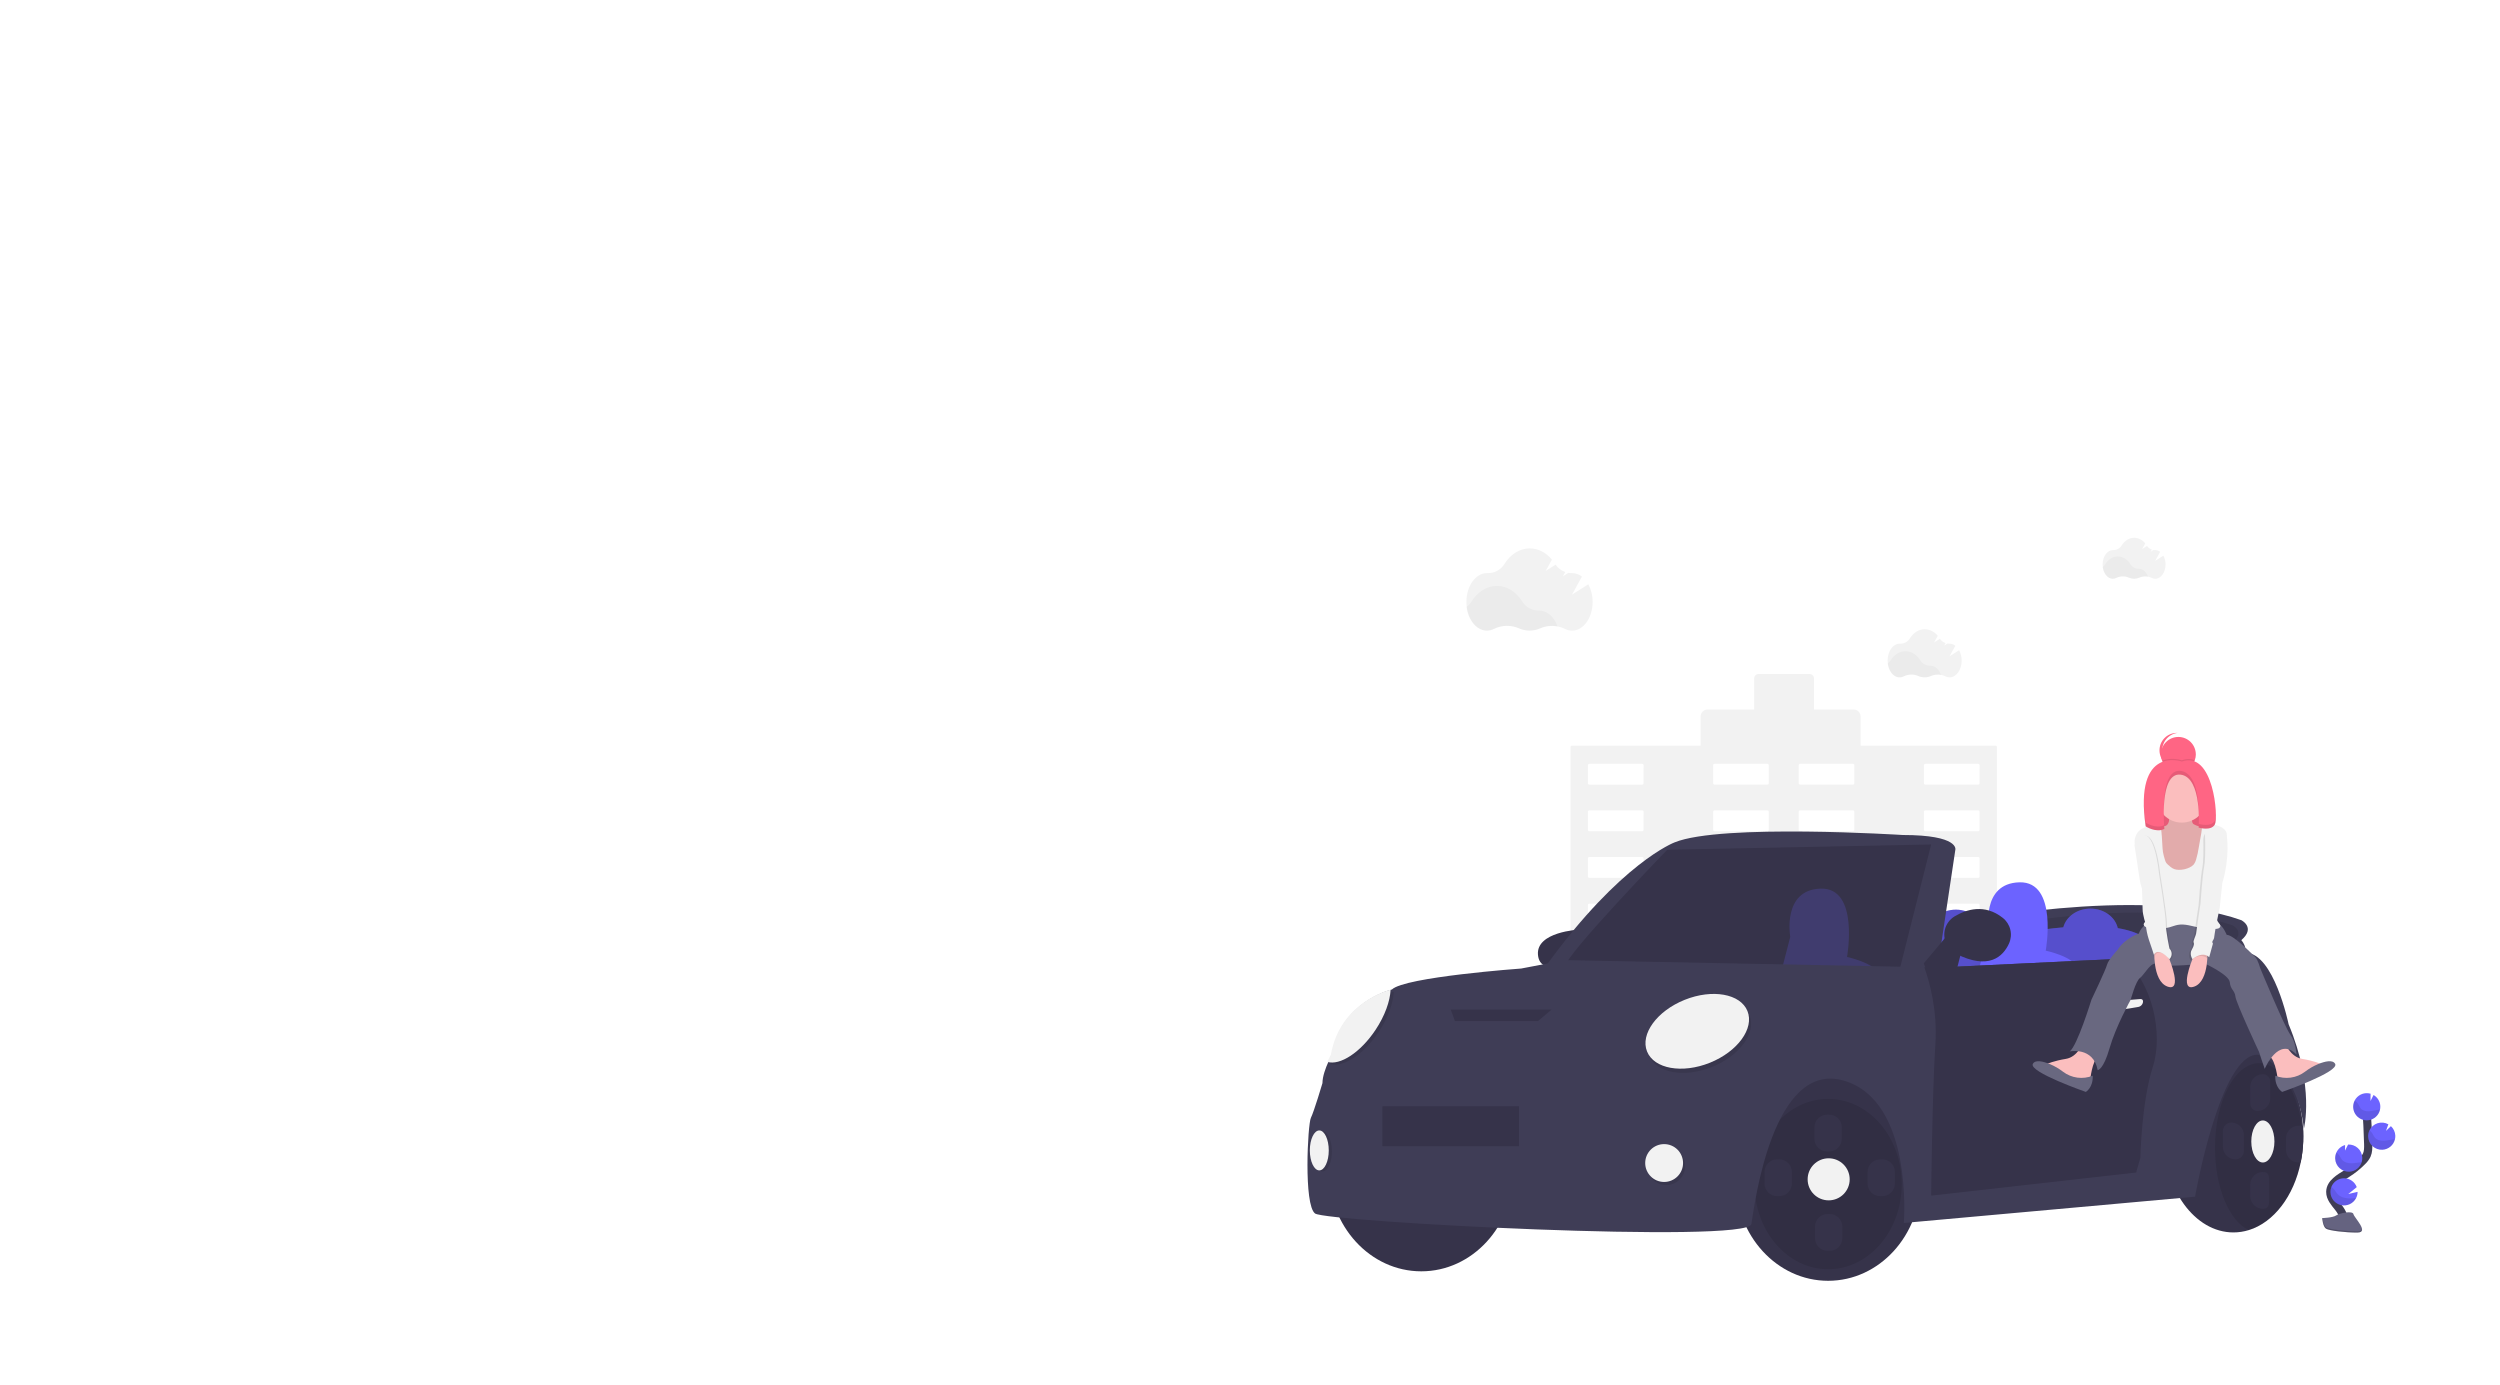 <svg width="1218" height="675" viewBox="0 0 1218 675" fill="none" xmlns="http://www.w3.org/2000/svg">
<rect width="1218" height="675" fill="white"/>
<g clip-path="url(#clip0)">
<path d="M972.225 363.292H906.484V349.072C906.484 348.17 906.126 347.305 905.488 346.667C904.85 346.029 903.985 345.67 903.083 345.67H883.778V330.523C883.778 329.955 883.553 329.411 883.151 329.009C882.75 328.608 882.205 328.382 881.637 328.382H856.77C856.202 328.382 855.658 328.608 855.256 329.009C854.855 329.411 854.629 329.955 854.629 330.523V345.676H831.933C831.031 345.676 830.166 346.034 829.528 346.672C828.891 347.31 828.532 348.175 828.532 349.077V363.297H765.844C765.662 363.298 765.487 363.372 765.358 363.501C765.23 363.631 765.158 363.806 765.158 363.988V552.757C765.158 552.939 765.23 553.114 765.358 553.244C765.487 553.373 765.662 553.447 765.844 553.448H807.506C807.69 553.448 807.866 553.375 807.995 553.246C808.125 553.116 808.198 552.94 808.198 552.757V527.359C808.199 527.176 808.273 527.001 808.402 526.872C808.531 526.742 808.706 526.669 808.889 526.668H826.489C826.672 526.669 826.847 526.742 826.976 526.872C827.106 527.001 827.179 527.176 827.18 527.359V552.757C827.18 552.939 827.252 553.114 827.381 553.244C827.509 553.373 827.684 553.447 827.866 553.448H910.193C910.376 553.447 910.551 553.374 910.68 553.244C910.809 553.115 910.883 552.94 910.884 552.757V527.359C910.884 527.177 910.956 527.002 911.085 526.872C911.213 526.743 911.388 526.669 911.57 526.668H929.17C929.353 526.668 929.529 526.741 929.659 526.87C929.788 527 929.861 527.176 929.861 527.359V552.757C929.862 552.94 929.936 553.115 930.065 553.244C930.194 553.374 930.37 553.447 930.553 553.448H972.215C972.398 553.447 972.573 553.374 972.702 553.244C972.832 553.115 972.905 552.94 972.906 552.757V363.983C972.905 363.802 972.833 363.628 972.706 363.499C972.579 363.37 972.406 363.296 972.225 363.292ZM800.74 517.847C800.74 518.029 800.668 518.204 800.539 518.332C800.411 518.461 800.236 518.533 800.054 518.533H774.321C774.23 518.534 774.141 518.517 774.057 518.483C773.973 518.448 773.897 518.398 773.832 518.334C773.768 518.27 773.717 518.194 773.682 518.111C773.647 518.027 773.63 517.938 773.63 517.847V509.082C773.63 508.992 773.647 508.902 773.682 508.818C773.717 508.734 773.768 508.658 773.832 508.593C773.896 508.529 773.972 508.478 774.056 508.444C774.14 508.409 774.23 508.391 774.321 508.391H800.069C800.252 508.392 800.426 508.466 800.555 508.595C800.684 508.725 800.756 508.9 800.756 509.082L800.74 517.847ZM800.74 495.134C800.741 495.225 800.724 495.314 800.69 495.398C800.655 495.482 800.605 495.558 800.541 495.623C800.477 495.687 800.401 495.738 800.318 495.773C800.234 495.808 800.145 495.825 800.054 495.825H774.321C774.23 495.826 774.14 495.809 774.056 495.774C773.971 495.74 773.895 495.689 773.831 495.624C773.766 495.56 773.715 495.484 773.681 495.399C773.646 495.315 773.629 495.225 773.63 495.134V486.349C773.629 486.258 773.646 486.168 773.681 486.083C773.715 485.999 773.766 485.923 773.831 485.858C773.895 485.794 773.971 485.743 774.056 485.709C774.14 485.674 774.23 485.657 774.321 485.657H800.069C800.16 485.657 800.25 485.675 800.333 485.71C800.417 485.745 800.493 485.796 800.556 485.86C800.62 485.925 800.671 486.001 800.705 486.085C800.739 486.169 800.756 486.258 800.756 486.349L800.74 495.134ZM800.74 472.426C800.74 472.609 800.668 472.784 800.54 472.913C800.411 473.043 800.236 473.116 800.054 473.118H774.321C774.23 473.118 774.14 473.1 774.056 473.065C773.972 473.03 773.896 472.979 773.832 472.915C773.768 472.851 773.717 472.775 773.682 472.691C773.647 472.607 773.63 472.517 773.63 472.426V463.636C773.63 463.545 773.647 463.455 773.682 463.371C773.717 463.287 773.768 463.211 773.832 463.147C773.896 463.083 773.972 463.032 774.056 462.997C774.14 462.962 774.23 462.944 774.321 462.944H800.069C800.252 462.946 800.426 463.019 800.555 463.149C800.684 463.278 800.756 463.453 800.756 463.636L800.74 472.426ZM800.74 449.713C800.741 449.804 800.724 449.893 800.69 449.977C800.655 450.061 800.605 450.137 800.541 450.202C800.477 450.266 800.401 450.317 800.318 450.352C800.234 450.387 800.145 450.405 800.054 450.405H774.321C774.23 450.405 774.14 450.388 774.056 450.353C773.971 450.319 773.895 450.268 773.831 450.203C773.766 450.139 773.715 450.063 773.681 449.978C773.646 449.894 773.629 449.804 773.63 449.713V440.954C773.629 440.863 773.646 440.772 773.681 440.688C773.715 440.604 773.766 440.527 773.831 440.463C773.895 440.399 773.971 440.348 774.056 440.313C774.14 440.279 774.23 440.261 774.321 440.262H800.069C800.16 440.262 800.25 440.28 800.333 440.315C800.417 440.35 800.493 440.401 800.556 440.465C800.62 440.529 800.671 440.605 800.705 440.689C800.739 440.773 800.756 440.863 800.756 440.954L800.74 449.713ZM800.74 427.005C800.74 427.188 800.668 427.363 800.54 427.492C800.411 427.622 800.236 427.695 800.054 427.697H774.321C774.23 427.697 774.14 427.679 774.056 427.644C773.972 427.609 773.896 427.558 773.832 427.494C773.768 427.43 773.717 427.354 773.682 427.27C773.647 427.186 773.63 427.096 773.63 427.005V418.215C773.63 418.124 773.647 418.035 773.682 417.951C773.717 417.867 773.768 417.792 773.832 417.728C773.897 417.664 773.973 417.613 774.057 417.579C774.141 417.545 774.23 417.528 774.321 417.528H800.069C800.251 417.528 800.426 417.601 800.555 417.73C800.683 417.858 800.756 418.033 800.756 418.215L800.74 427.005ZM800.74 404.297C800.74 404.479 800.668 404.654 800.539 404.782C800.411 404.911 800.236 404.984 800.054 404.984H774.321C774.23 404.984 774.141 404.967 774.057 404.933C773.973 404.899 773.897 404.848 773.832 404.784C773.768 404.721 773.717 404.645 773.682 404.561C773.647 404.477 773.63 404.388 773.63 404.297V395.507C773.63 395.416 773.647 395.326 773.682 395.242C773.717 395.158 773.768 395.082 773.832 395.018C773.896 394.954 773.972 394.903 774.056 394.868C774.14 394.833 774.23 394.815 774.321 394.815H800.069C800.252 394.817 800.426 394.89 800.555 395.02C800.684 395.149 800.756 395.324 800.756 395.507L800.74 404.297ZM800.74 381.584C800.741 381.675 800.724 381.764 800.69 381.848C800.655 381.932 800.605 382.008 800.541 382.073C800.477 382.137 800.401 382.188 800.318 382.223C800.234 382.258 800.145 382.276 800.054 382.276H774.321C774.23 382.276 774.14 382.259 774.056 382.224C773.971 382.19 773.895 382.139 773.831 382.075C773.766 382.01 773.715 381.934 773.681 381.85C773.646 381.765 773.629 381.675 773.63 381.584V372.825C773.629 372.734 773.646 372.643 773.681 372.559C773.715 372.475 773.766 372.398 773.831 372.334C773.895 372.27 773.971 372.219 774.056 372.184C774.14 372.15 774.23 372.132 774.321 372.133H800.069C800.16 372.133 800.25 372.151 800.333 372.186C800.417 372.221 800.493 372.272 800.556 372.336C800.62 372.4 800.671 372.477 800.705 372.56C800.739 372.644 800.756 372.734 800.756 372.825L800.74 381.584ZM861.749 517.842C861.749 517.932 861.731 518.022 861.696 518.106C861.661 518.189 861.61 518.265 861.546 518.329C861.481 518.393 861.405 518.443 861.321 518.477C861.237 518.512 861.148 518.529 861.057 518.528H835.324C835.142 518.528 834.967 518.456 834.837 518.328C834.707 518.199 834.634 518.024 834.633 517.842V509.082C834.634 508.899 834.707 508.724 834.837 508.595C834.966 508.466 835.141 508.392 835.324 508.391H861.057C861.148 508.391 861.238 508.409 861.322 508.444C861.406 508.478 861.482 508.529 861.546 508.593C861.61 508.658 861.661 508.734 861.696 508.818C861.731 508.902 861.749 508.992 861.749 509.082V517.842ZM861.749 495.129C861.749 495.22 861.732 495.31 861.697 495.394C861.663 495.478 861.612 495.555 861.548 495.619C861.483 495.684 861.407 495.735 861.323 495.769C861.238 495.804 861.148 495.821 861.057 495.82H835.324C835.141 495.82 834.965 495.747 834.835 495.618C834.706 495.488 834.633 495.312 834.633 495.129V486.349C834.633 486.165 834.706 485.99 834.835 485.86C834.965 485.73 835.141 485.657 835.324 485.657H861.057C861.148 485.657 861.238 485.674 861.323 485.709C861.407 485.743 861.483 485.794 861.548 485.858C861.612 485.923 861.663 485.999 861.697 486.083C861.732 486.168 861.749 486.258 861.749 486.349V495.129ZM861.749 472.421C861.749 472.512 861.731 472.602 861.696 472.686C861.661 472.769 861.61 472.846 861.546 472.91C861.482 472.974 861.406 473.025 861.322 473.06C861.238 473.095 861.148 473.112 861.057 473.112H835.324C835.141 473.111 834.966 473.038 834.837 472.908C834.707 472.779 834.634 472.604 834.633 472.421V463.636C834.634 463.453 834.707 463.278 834.837 463.148C834.966 463.019 835.141 462.946 835.324 462.944H861.057C861.148 462.944 861.238 462.962 861.322 462.997C861.406 463.032 861.482 463.083 861.546 463.147C861.61 463.211 861.661 463.287 861.696 463.371C861.731 463.455 861.749 463.545 861.749 463.636V472.421ZM861.749 449.708C861.749 449.799 861.732 449.889 861.697 449.973C861.663 450.057 861.612 450.134 861.548 450.198C861.483 450.263 861.407 450.314 861.323 450.348C861.238 450.383 861.148 450.4 861.057 450.399H835.324C835.141 450.399 834.965 450.327 834.835 450.197C834.706 450.067 834.633 449.891 834.633 449.708V440.954C834.633 440.77 834.706 440.594 834.835 440.465C834.965 440.335 835.141 440.262 835.324 440.262H861.057C861.148 440.261 861.238 440.279 861.323 440.313C861.407 440.348 861.483 440.399 861.548 440.463C861.612 440.527 861.663 440.604 861.697 440.688C861.732 440.772 861.749 440.863 861.749 440.954V449.708ZM861.749 427C861.749 427.091 861.731 427.181 861.696 427.265C861.661 427.348 861.61 427.425 861.546 427.489C861.482 427.553 861.406 427.604 861.322 427.639C861.238 427.674 861.148 427.691 861.057 427.691H835.324C835.141 427.69 834.966 427.617 834.837 427.487C834.707 427.358 834.634 427.183 834.633 427V418.215C834.634 418.032 834.707 417.858 834.837 417.729C834.967 417.601 835.142 417.528 835.324 417.528H861.057C861.148 417.528 861.237 417.545 861.321 417.579C861.405 417.613 861.481 417.664 861.546 417.728C861.61 417.792 861.661 417.867 861.696 417.951C861.731 418.035 861.749 418.124 861.749 418.215V427ZM861.749 404.292C861.749 404.383 861.731 404.472 861.696 404.556C861.661 404.639 861.61 404.715 861.546 404.779C861.481 404.843 861.405 404.893 861.321 404.928C861.237 404.962 861.148 404.979 861.057 404.978H835.324C835.142 404.978 834.967 404.906 834.837 404.778C834.707 404.649 834.634 404.475 834.633 404.292V395.507C834.634 395.324 834.707 395.149 834.837 395.019C834.966 394.89 835.141 394.817 835.324 394.815H861.057C861.148 394.815 861.238 394.833 861.322 394.868C861.406 394.903 861.482 394.954 861.546 395.018C861.61 395.082 861.661 395.158 861.696 395.242C861.731 395.326 861.749 395.416 861.749 395.507V404.292ZM861.749 381.579C861.749 381.67 861.732 381.76 861.697 381.844C861.663 381.929 861.612 382.005 861.548 382.069C861.483 382.134 861.407 382.185 861.323 382.219C861.238 382.254 861.148 382.271 861.057 382.27H835.324C835.141 382.27 834.965 382.198 834.835 382.068C834.706 381.938 834.633 381.762 834.633 381.579V372.825C834.633 372.641 834.706 372.465 834.835 372.336C834.965 372.206 835.141 372.133 835.324 372.133H861.057C861.148 372.132 861.238 372.15 861.323 372.184C861.407 372.219 861.483 372.27 861.548 372.334C861.612 372.398 861.663 372.475 861.697 372.559C861.732 372.643 861.749 372.734 861.749 372.825V381.579ZM903.437 517.837C903.437 517.927 903.419 518.017 903.384 518.101C903.349 518.184 903.298 518.26 903.234 518.324C903.17 518.388 903.093 518.438 903.009 518.472C902.926 518.507 902.836 518.524 902.745 518.523H877.012C876.83 518.523 876.655 518.451 876.525 518.322C876.396 518.194 876.322 518.019 876.321 517.837V509.082C876.322 508.899 876.395 508.724 876.525 508.595C876.654 508.466 876.829 508.392 877.012 508.391H902.745C902.929 508.391 903.104 508.464 903.234 508.593C903.364 508.723 903.437 508.899 903.437 509.082V517.837ZM903.437 495.124C903.437 495.215 903.42 495.305 903.385 495.389C903.351 495.473 903.3 495.55 903.236 495.614C903.171 495.679 903.095 495.729 903.011 495.764C902.926 495.798 902.836 495.816 902.745 495.815H877.012C876.829 495.815 876.653 495.742 876.523 495.613C876.394 495.483 876.321 495.307 876.321 495.124V486.349C876.321 486.165 876.394 485.99 876.523 485.86C876.653 485.73 876.829 485.657 877.012 485.657H902.745C902.836 485.657 902.926 485.674 903.011 485.709C903.095 485.743 903.171 485.794 903.236 485.858C903.3 485.923 903.351 485.999 903.385 486.083C903.42 486.168 903.437 486.258 903.437 486.349V495.124ZM903.437 472.416C903.437 472.599 903.364 472.775 903.234 472.905C903.104 473.034 902.929 473.107 902.745 473.107H877.012C876.829 473.106 876.654 473.033 876.525 472.903C876.395 472.774 876.322 472.599 876.321 472.416V463.636C876.322 463.453 876.395 463.278 876.525 463.148C876.654 463.019 876.829 462.946 877.012 462.944H902.745C902.929 462.944 903.104 463.017 903.234 463.147C903.364 463.277 903.437 463.452 903.437 463.636V472.416ZM903.437 449.703C903.437 449.794 903.42 449.884 903.385 449.968C903.351 450.052 903.3 450.129 903.236 450.193C903.171 450.258 903.095 450.308 903.011 450.343C902.926 450.378 902.836 450.395 902.745 450.394H877.012C876.829 450.394 876.653 450.321 876.523 450.192C876.394 450.062 876.321 449.886 876.321 449.703V440.954C876.321 440.77 876.394 440.594 876.523 440.465C876.653 440.335 876.829 440.262 877.012 440.262H902.745C902.836 440.261 902.926 440.279 903.011 440.313C903.095 440.348 903.171 440.399 903.236 440.463C903.3 440.527 903.351 440.604 903.385 440.688C903.42 440.772 903.437 440.863 903.437 440.954V449.703ZM903.437 426.995C903.437 427.178 903.364 427.354 903.234 427.484C903.104 427.613 902.929 427.686 902.745 427.686H877.012C876.829 427.685 876.654 427.612 876.525 427.482C876.395 427.353 876.322 427.178 876.321 426.995V418.215C876.322 418.032 876.396 417.858 876.525 417.729C876.655 417.601 876.83 417.528 877.012 417.528H902.745C902.836 417.528 902.926 417.545 903.009 417.579C903.093 417.613 903.17 417.664 903.234 417.728C903.298 417.792 903.349 417.867 903.384 417.951C903.419 418.035 903.437 418.124 903.437 418.215V426.995ZM903.437 404.287C903.437 404.377 903.419 404.467 903.384 404.551C903.349 404.634 903.298 404.71 903.234 404.774C903.17 404.838 903.093 404.888 903.009 404.923C902.926 404.957 902.836 404.974 902.745 404.973H877.012C876.83 404.973 876.655 404.901 876.525 404.773C876.396 404.644 876.322 404.469 876.321 404.287V395.507C876.322 395.324 876.395 395.149 876.525 395.019C876.654 394.89 876.829 394.817 877.012 394.815H902.745C902.929 394.815 903.104 394.888 903.234 395.018C903.364 395.148 903.437 395.324 903.437 395.507V404.287ZM903.437 381.574C903.437 381.665 903.42 381.755 903.385 381.839C903.351 381.923 903.3 382 903.236 382.064C903.171 382.129 903.095 382.18 903.011 382.214C902.926 382.249 902.836 382.266 902.745 382.265H877.012C876.829 382.265 876.653 382.193 876.523 382.063C876.394 381.933 876.321 381.757 876.321 381.574V372.825C876.321 372.641 876.394 372.465 876.523 372.336C876.653 372.206 876.829 372.133 877.012 372.133H902.745C902.836 372.132 902.926 372.15 903.011 372.184C903.095 372.219 903.171 372.27 903.236 372.334C903.3 372.398 903.351 372.475 903.385 372.559C903.42 372.643 903.437 372.734 903.437 372.825V381.574ZM964.445 517.832C964.444 518.014 964.37 518.189 964.241 518.317C964.111 518.446 963.936 518.518 963.753 518.518H938.02C937.93 518.519 937.84 518.501 937.756 518.467C937.672 518.433 937.596 518.383 937.532 518.319C937.468 518.255 937.417 518.179 937.382 518.095C937.347 518.012 937.329 517.922 937.329 517.832V509.082C937.329 508.899 937.402 508.723 937.532 508.593C937.661 508.464 937.837 508.391 938.02 508.391H963.753C963.936 508.392 964.112 508.466 964.241 508.595C964.37 508.724 964.444 508.899 964.445 509.082V517.832ZM964.445 495.119C964.445 495.302 964.372 495.478 964.242 495.608C964.113 495.737 963.937 495.81 963.753 495.81H938.02C937.929 495.811 937.839 495.793 937.755 495.759C937.671 495.724 937.594 495.673 937.53 495.609C937.466 495.545 937.415 495.468 937.38 495.384C937.346 495.3 937.328 495.21 937.329 495.119V486.349C937.328 486.258 937.346 486.168 937.38 486.083C937.415 485.999 937.466 485.923 937.53 485.858C937.594 485.794 937.671 485.743 937.755 485.709C937.839 485.674 937.929 485.657 938.02 485.657H963.753C963.937 485.657 964.113 485.73 964.242 485.86C964.372 485.99 964.445 486.165 964.445 486.349V495.119ZM964.445 472.411C964.444 472.594 964.37 472.769 964.241 472.898C964.112 473.028 963.936 473.101 963.753 473.102H938.02C937.837 473.102 937.661 473.029 937.532 472.9C937.402 472.77 937.329 472.594 937.329 472.411V463.636C937.329 463.452 937.402 463.277 937.532 463.147C937.661 463.017 937.837 462.944 938.02 462.944H963.753C963.936 462.946 964.112 463.019 964.241 463.148C964.37 463.278 964.444 463.453 964.445 463.636V472.411ZM964.445 449.698C964.445 449.881 964.372 450.057 964.242 450.187C964.113 450.316 963.937 450.389 963.753 450.389H938.02C937.841 450.388 937.669 450.316 937.542 450.19C937.415 450.064 937.342 449.892 937.339 449.713V440.954C937.339 440.863 937.356 440.772 937.39 440.688C937.425 440.604 937.476 440.527 937.54 440.463C937.605 440.399 937.681 440.348 937.765 440.313C937.849 440.279 937.94 440.261 938.031 440.262H963.764C963.947 440.262 964.123 440.335 964.253 440.465C964.382 440.594 964.455 440.77 964.455 440.954L964.445 449.698ZM964.445 426.99C964.444 427.173 964.37 427.348 964.241 427.477C964.112 427.607 963.936 427.68 963.753 427.681H938.02C937.837 427.681 937.661 427.608 937.532 427.479C937.402 427.349 937.329 427.173 937.329 426.99V418.215C937.329 418.124 937.347 418.035 937.382 417.951C937.417 417.867 937.468 417.792 937.532 417.728C937.596 417.664 937.672 417.613 937.756 417.579C937.84 417.545 937.93 417.528 938.02 417.528H963.753C963.936 417.528 964.111 417.601 964.241 417.729C964.37 417.858 964.444 418.032 964.445 418.215V426.99ZM964.445 404.282C964.444 404.464 964.37 404.639 964.241 404.767C964.111 404.896 963.936 404.968 963.753 404.968H938.02C937.93 404.969 937.84 404.952 937.756 404.917C937.672 404.883 937.596 404.833 937.532 404.769C937.468 404.705 937.417 404.629 937.382 404.546C937.347 404.462 937.329 404.372 937.329 404.282V395.507C937.329 395.324 937.402 395.148 937.532 395.018C937.661 394.888 937.837 394.815 938.02 394.815H963.753C963.936 394.817 964.112 394.89 964.241 395.019C964.37 395.149 964.444 395.324 964.445 395.507V404.282ZM964.445 381.569C964.445 381.66 964.427 381.749 964.392 381.833C964.358 381.917 964.307 381.993 964.242 382.058C964.178 382.122 964.102 382.173 964.018 382.208C963.934 382.242 963.844 382.26 963.753 382.26H938.02C937.841 382.259 937.669 382.187 937.542 382.061C937.415 381.935 937.342 381.763 937.339 381.584V372.825C937.339 372.734 937.356 372.643 937.39 372.559C937.425 372.475 937.476 372.398 937.54 372.334C937.605 372.27 937.681 372.219 937.765 372.184C937.849 372.15 937.94 372.132 938.031 372.133H963.764C963.947 372.133 964.123 372.206 964.253 372.336C964.382 372.465 964.455 372.641 964.455 372.825L964.445 381.569Z" fill="#F2F2F2"/>
<path d="M773.835 284.662L765.885 289.702L770.71 280.922C769.344 279.832 767.653 279.228 765.906 279.206H765.778C765.225 279.215 764.673 279.174 764.128 279.083L761.434 280.789L762.587 278.689C760.676 278.023 759.026 276.767 757.874 275.103L753.055 278.177L756.097 272.639C753.28 269.253 749.479 267.179 745.295 267.179C740.28 267.179 735.814 270.16 732.93 274.806C732.077 276.201 730.869 277.344 729.429 278.119C727.989 278.893 726.369 279.27 724.735 279.212H724.469C718.932 279.212 714.445 285.492 714.445 293.232C714.445 300.972 718.952 307.257 724.489 307.257C725.705 307.251 726.902 306.95 727.977 306.381C729.862 305.464 731.923 304.968 734.018 304.927C736.114 304.887 738.193 305.302 740.111 306.145C741.734 306.871 743.491 307.247 745.269 307.247C747.047 307.247 748.804 306.871 750.427 306.145C752.33 305.32 754.389 304.914 756.463 304.954C758.538 304.995 760.579 305.482 762.448 306.381C763.514 306.945 764.7 307.246 765.906 307.257C771.443 307.257 775.929 300.977 775.929 293.232C775.962 290.244 775.242 287.297 773.835 284.662Z" fill="#F2F2F2"/>
<path opacity="0.03" d="M758.853 305.177C755.96 304.627 752.97 304.951 750.263 306.11C748.641 306.834 746.884 307.208 745.108 307.208C743.331 307.208 741.575 306.834 739.952 306.11C738.033 305.269 735.954 304.855 733.86 304.895C731.765 304.936 729.704 305.431 727.818 306.345C726.743 306.917 725.544 307.218 724.325 307.221C719.408 307.221 715.316 302.268 714.465 295.731C715.448 295.014 716.283 294.113 716.924 293.078C719.808 288.432 724.274 285.451 729.288 285.451C734.303 285.451 738.713 288.396 741.581 292.996C742.44 294.385 743.644 295.529 745.076 296.315C746.507 297.101 748.118 297.504 749.751 297.483H749.879C753.813 297.458 757.203 300.598 758.853 305.177Z" fill="black"/>
<path d="M1054 270.724L1050.02 273.239L1052.43 268.859C1051.75 268.316 1050.91 268.015 1050.03 268.004H1049.97C1049.7 268.009 1049.42 267.988 1049.15 267.942L1047.81 268.798L1048.38 267.773C1047.43 267.44 1046.61 266.816 1046.03 265.99L1043.63 267.527L1045.16 264.766C1044.53 263.933 1043.72 263.252 1042.78 262.773C1041.85 262.295 1040.83 262.03 1039.78 262C1037.28 262 1035.05 263.491 1033.63 265.806C1033.21 266.503 1032.6 267.073 1031.88 267.459C1031.16 267.845 1030.35 268.033 1029.54 268.004H1029.4C1026.64 268.004 1024.4 271.133 1024.4 274.996C1024.4 278.858 1026.64 281.988 1029.4 281.988C1030.01 281.986 1030.61 281.837 1031.14 281.552C1032.08 281.096 1033.11 280.849 1034.16 280.828C1035.2 280.808 1036.24 281.015 1037.19 281.435C1038 281.796 1038.88 281.983 1039.77 281.983C1040.65 281.983 1041.53 281.796 1042.34 281.435C1043.29 281.024 1044.32 280.821 1045.35 280.842C1046.39 280.862 1047.41 281.104 1048.34 281.552C1048.87 281.83 1049.46 281.976 1050.06 281.978C1052.82 281.978 1055.06 278.848 1055.06 274.985C1055.07 273.499 1054.7 272.033 1054 270.724V270.724Z" fill="#F2F2F2"/>
<path opacity="0.03" d="M1046.53 280.953C1045.08 280.682 1043.59 280.844 1042.24 281.419C1041.43 281.778 1040.56 281.963 1039.68 281.962C1038.79 281.958 1037.92 281.769 1037.12 281.409C1036.16 280.989 1035.12 280.782 1034.08 280.803C1033.03 280.823 1032 281.07 1031.06 281.527C1030.53 281.811 1029.93 281.961 1029.32 281.962C1026.87 281.962 1024.83 279.493 1024.4 276.23C1024.89 275.872 1025.31 275.424 1025.63 274.909C1027.07 272.593 1029.29 271.103 1031.78 271.103C1034.26 271.103 1036.48 272.573 1037.93 274.868C1038.36 275.564 1038.96 276.136 1039.68 276.529C1040.4 276.921 1041.2 277.12 1042.02 277.106H1042.09C1044.01 277.106 1045.7 278.674 1046.53 280.953Z" fill="black"/>
<path d="M954.472 316.79L949.811 319.746L952.639 314.623C951.84 313.977 950.849 313.617 949.822 313.599H949.745C949.421 313.603 949.097 313.579 948.777 313.527L947.199 314.551L947.875 313.317C946.756 312.927 945.788 312.194 945.109 311.222L942.282 313.015L944.07 309.767C943.318 308.796 942.359 308.004 941.263 307.449C940.167 306.895 938.962 306.591 937.734 306.56C934.794 306.56 932.171 308.312 930.481 311.037C929.979 311.85 929.271 312.514 928.429 312.964C927.587 313.414 926.641 313.633 925.687 313.599H925.528C922.281 313.599 919.653 317.282 919.653 321.795C919.653 326.308 922.281 330.016 925.528 330.016C926.242 330.015 926.946 329.839 927.577 329.504C928.682 328.967 929.89 328.677 931.119 328.653C932.347 328.629 933.566 328.872 934.691 329.366C935.643 329.79 936.674 330.009 937.716 330.009C938.758 330.009 939.788 329.79 940.74 329.366C941.857 328.882 943.065 328.644 944.282 328.668C945.499 328.692 946.696 328.977 947.793 329.504C948.425 329.837 949.128 330.013 949.842 330.016C953.09 330.016 955.722 326.338 955.722 321.795C955.73 320.048 955.301 318.328 954.472 316.79V316.79Z" fill="#F2F2F2"/>
<path opacity="0.03" d="M945.688 328.823C943.991 328.501 942.237 328.692 940.648 329.371C939.696 329.795 938.666 330.014 937.624 330.014C936.582 330.014 935.551 329.795 934.599 329.371C933.474 328.877 932.255 328.634 931.027 328.658C929.798 328.682 928.59 328.972 927.485 329.509C926.853 329.844 926.15 330.019 925.436 330.021C922.552 330.021 920.15 327.117 919.653 323.285C920.227 322.87 920.716 322.349 921.092 321.749C922.783 319.023 925.405 317.277 928.345 317.277C931.285 317.277 933.877 319.003 935.567 321.697C936.07 322.513 936.775 323.184 937.615 323.645C938.454 324.107 939.399 324.343 940.356 324.33H940.413C942.728 324.294 944.72 326.138 945.688 328.823Z" fill="black"/>
<path d="M1122.18 553.571C1122.18 554.452 1122.18 555.333 1122.13 556.204C1122 559.594 1121.59 562.967 1120.91 566.29C1117.54 582.739 1107.83 595.524 1095.62 599.299C1093.19 600.056 1090.66 600.441 1088.12 600.442C1069.31 600.442 1054.06 579.44 1054.06 553.571C1054.06 527.703 1069.31 506.701 1088.12 506.701C1105.77 506.701 1120.28 525.172 1122.01 548.833C1122.13 550.39 1122.18 551.973 1122.18 553.571Z" fill="#36334A"/>
<path opacity="0.1" d="M1122.13 556.209C1122 559.599 1121.59 562.972 1120.91 566.295C1117.54 582.744 1107.83 595.529 1095.62 599.305C1086.17 594.956 1079.16 578.656 1079.16 559.211C1079.16 536.436 1088.79 517.975 1100.67 517.975C1110.64 517.975 1119.03 530.996 1121.47 548.664C1121.8 551.087 1122.02 553.617 1122.13 556.209Z" fill="black"/>
<path d="M951.107 449.841C951.107 449.841 1043.3 430.888 1091.96 448.304C1091.96 448.304 1099.13 451.89 1091.96 458.037C1091.96 458.037 1098.74 465.208 1086.9 467.77L1039.86 470.664L951.107 461.623V449.841Z" fill="#3F3D56"/>
<path opacity="0.1" d="M967.242 452.223C967.242 452.223 1046.18 435.995 1087.84 450.907C1087.84 450.907 1093.99 453.98 1087.84 459.241C1087.84 459.241 1093.64 465.388 1083.51 467.575L1043.23 470.049L967.242 462.319V452.223Z" fill="black"/>
<path d="M1057.13 480.576L1050.99 468.282C1050.99 468.282 1053.68 455.845 1031.78 452.187C1030.56 446.762 1025.06 442.67 1018.46 442.67C1012.02 442.67 1006.63 446.563 1005.24 451.788C1002.09 452.059 998.742 452.428 995.156 452.914L990.147 479.777L989.522 478.527C989.522 478.527 992.703 463.836 964.035 461.689C965.598 459.795 966.459 457.419 966.473 454.963C966.473 448.453 960.393 443.182 952.9 443.182C945.406 443.182 939.327 448.453 939.327 454.963C939.346 457.638 940.362 460.209 942.174 462.176C939.494 462.432 936.666 462.76 933.692 463.159L928.058 493.382L954.18 496.968L995.669 490.821L991.996 483.47L1015.64 486.718L1057.13 480.576Z" fill="#6C63FF"/>
<path opacity="0.2" d="M1057.13 480.576L1050.99 468.282C1050.99 468.282 1053.68 455.845 1031.78 452.187C1030.56 446.762 1025.06 442.67 1018.46 442.67C1012.02 442.67 1006.63 446.563 1005.24 451.788C1002.09 452.059 998.742 452.428 995.156 452.914L990.147 479.777L989.522 478.527C989.522 478.527 992.703 463.836 964.035 461.689C965.598 459.795 966.459 457.419 966.473 454.963C966.473 448.453 960.393 443.182 952.9 443.182C945.406 443.182 939.327 448.453 939.327 454.963C939.346 457.638 940.362 460.209 942.174 462.176C939.494 462.432 936.666 462.76 933.692 463.159L928.058 493.382L954.18 496.968L995.669 490.821L991.996 483.47L1015.64 486.718L1057.13 480.576Z" fill="black"/>
<path d="M969.024 453.365C969.024 453.365 964.926 430.376 983.878 429.863C1002.83 429.351 996.683 463.16 996.683 463.16C996.683 463.16 1011.02 466.233 1012.05 471.868C1013.07 477.502 962.365 479.039 962.365 479.039L969.024 453.365Z" fill="#6C63FF"/>
<path d="M935.741 574.829C935.741 601.978 915.56 624.005 890.667 624.005C865.774 624.005 845.594 601.978 845.594 574.829C845.594 547.68 866.025 521.3 890.924 521.3C915.822 521.3 935.741 547.67 935.741 574.829Z" fill="#36334A"/>
<path opacity="0.1" d="M890.668 618.365C910.469 618.365 926.522 599.791 926.522 576.878C926.522 553.966 910.469 535.391 890.668 535.391C870.866 535.391 854.813 553.966 854.813 576.878C854.813 599.791 870.866 618.365 890.668 618.365Z" fill="black"/>
<path d="M692.446 619.39C717.339 619.39 737.519 597.373 737.519 570.214C737.519 543.055 717.339 521.038 692.446 521.038C667.552 521.038 647.372 543.055 647.372 570.214C647.372 597.373 667.552 619.39 692.446 619.39Z" fill="#36334A"/>
<path d="M769.276 452.915C769.276 452.915 748.276 453.939 749.3 465.208C750.324 476.478 767.227 468.282 767.227 468.282L769.276 452.915Z" fill="#36334A"/>
<path d="M943.998 471.688L952.644 413.984C952.644 413.984 954.693 406.812 927.034 406.812C927.034 406.812 838.423 401.178 815.886 410.398C815.886 410.398 789.764 420.131 753.398 470.331C753.398 470.331 940.413 474.762 943.998 471.688Z" fill="#3F3D56"/>
<path d="M940.863 411.422L924.985 474.429L915.028 474.188L867.905 473.041L762.807 470.479C762.515 465.5 812.285 413.984 812.285 413.984L940.863 411.422Z" fill="#36334A"/>
<path opacity="0.2" d="M867.921 473.041L872.213 456.444C872.213 456.444 868.115 433.449 887.067 432.937C906.018 432.425 899.872 466.233 899.872 466.233C899.872 466.233 912.933 469.035 915.012 474.188L867.921 473.041Z" fill="#6C63FF"/>
<path d="M1122.44 549.985C1119.37 520.275 1100.16 513.872 1100.16 513.872C1081.72 512.847 1069.43 583.025 1069.43 583.025L927.546 595.831C927.546 595.831 932.412 536.155 898.094 526.422C863.777 516.689 854.813 586.611 853.277 596.344C851.74 606.076 646.348 595.319 640.713 591.221C635.079 587.123 637.128 547.68 638.665 544.607C640.201 541.533 644.299 527.703 644.299 527.703C644.299 524.404 645.876 520.234 647.188 517.34C648.11 515.291 648.909 513.872 648.909 513.872C653.36 488.628 676.47 482.517 678.022 482.113H678.104C684.251 475.966 741.105 471.868 741.105 471.868L762.617 467.77L937.519 471.207L944.961 471.355L1033.88 467.078L1094.01 464.184C1107.84 464.184 1115.01 499.017 1115.01 499.017C1127.82 529.752 1122.44 549.985 1122.44 549.985Z" fill="#3F3D56"/>
<path opacity="0.1" d="M834.093 519.817C847.603 514.38 855.796 503.116 852.392 494.657C848.988 486.198 835.277 483.748 821.768 489.185C808.258 494.622 800.065 505.887 803.468 514.346C806.872 522.804 820.583 525.254 834.093 519.817Z" fill="black"/>
<path d="M833.069 517.766C846.579 512.329 854.772 501.065 851.368 492.606C847.965 484.147 834.254 481.697 820.744 487.134C807.234 492.571 799.041 503.836 802.445 512.294C805.848 520.753 819.559 523.203 833.069 517.766Z" fill="#F2F2F2"/>
<path opacity="0.1" d="M679.047 483.158C678.785 488.792 676.26 495.902 671.717 502.751C664.408 513.775 654.384 520.265 648.212 518.364C649.134 516.315 649.933 514.896 649.933 514.896C654.384 489.653 677.495 483.542 679.047 483.158Z" fill="black"/>
<path d="M677.51 482.133C677.249 487.768 674.724 494.878 670.18 501.727C662.871 512.75 652.848 519.24 646.676 517.34C647.597 515.291 648.397 513.872 648.397 513.872C652.848 488.628 675.958 482.517 677.51 482.133Z" fill="#F2F2F2"/>
<path d="M749.3 497.475H708.836L706.787 491.84H755.959L749.3 497.475Z" fill="#36334A"/>
<path d="M740.081 538.967H673.494V558.432H740.081V538.967Z" fill="#36334A"/>
<path opacity="0.1" d="M811.788 577.385C816.88 577.385 821.008 573.257 821.008 568.165C821.008 563.073 816.88 558.945 811.788 558.945C806.697 558.945 802.569 563.073 802.569 568.165C802.569 573.257 806.697 577.385 811.788 577.385Z" fill="black"/>
<path d="M810.764 575.849C815.856 575.849 819.984 571.721 819.984 566.628C819.984 561.536 815.856 557.408 810.764 557.408C805.672 557.408 801.545 561.536 801.545 566.628C801.545 571.721 805.672 575.849 810.764 575.849Z" fill="#F2F2F2"/>
<path opacity="0.1" d="M644.299 570.726C646.845 570.726 648.909 566.369 648.909 560.994C648.909 555.618 646.845 551.261 644.299 551.261C641.753 551.261 639.689 555.618 639.689 560.994C639.689 566.369 641.753 570.726 644.299 570.726Z" fill="black"/>
<path d="M642.762 570.214C645.308 570.214 647.372 565.857 647.372 560.481C647.372 555.106 645.308 550.749 642.762 550.749C640.216 550.749 638.152 555.106 638.152 560.481C638.152 565.857 640.216 570.214 642.762 570.214Z" fill="#F2F2F2"/>
<path d="M1048.94 519.507C1043.3 536.923 1042.79 564.072 1042.79 564.072L1040.74 571.244L940.863 582.513C940.863 582.513 941.375 532.313 942.912 508.749C943.993 492.127 939.982 478.056 937.519 471.207L944.961 471.355L1033.88 467.078C1048.73 477.492 1053.99 503.868 1048.94 519.507Z" fill="#36334A"/>
<path d="M1026.17 488.106C1025.82 488.129 1025.47 488.225 1025.16 488.388C1024.85 488.551 1024.58 488.777 1024.36 489.051C1024.14 489.326 1023.99 489.643 1023.9 489.982C1023.81 490.321 1023.79 490.675 1023.85 491.021C1023.9 491.31 1024.02 491.583 1024.2 491.817C1024.37 492.05 1024.61 492.235 1024.87 492.358C1026.53 493.182 1037.54 491.333 1041.72 490.595C1042.33 490.495 1042.9 490.193 1043.33 489.736C1043.76 489.279 1044.02 488.693 1044.08 488.07C1044.13 487.343 1043.87 486.723 1042.8 486.723L1026.17 488.106Z" fill="#F2F2F2"/>
<path d="M937.278 469.306C937.278 469.306 939.839 480.576 952.132 476.99L956.229 461.11L948.034 456.5L937.278 469.306Z" fill="#36334A"/>
<path d="M952.331 446.424C957.966 443.085 966.903 440.165 975.744 447.177C977.584 448.63 978.882 450.66 979.429 452.94C979.977 455.22 979.741 457.618 978.761 459.748C975.867 466.013 968.998 472.81 952.961 464.671C951.387 463.872 950.044 462.683 949.058 461.218L948.976 461.095C948.201 459.922 947.671 458.603 947.419 457.218C947.168 455.834 947.2 454.413 947.514 453.042C947.827 451.67 948.416 450.376 949.244 449.239C950.072 448.102 951.123 447.144 952.331 446.424V446.424Z" fill="#36334A"/>
<path d="M890.924 584.813C896.581 584.813 901.168 580.226 901.168 574.568C901.168 568.91 896.581 564.323 890.924 564.323C885.266 564.323 880.68 568.91 880.68 574.568C880.68 580.226 885.266 584.813 890.924 584.813Z" fill="#F2F2F2"/>
<path d="M1102.46 566.372C1105.57 566.372 1108.1 561.785 1108.1 556.127C1108.1 550.469 1105.57 545.882 1102.46 545.882C1099.35 545.882 1096.83 550.469 1096.83 556.127C1096.83 561.785 1099.35 566.372 1102.46 566.372Z" fill="#F2F2F2"/>
<path d="M891.18 543.065H890.155C886.761 543.065 884.009 545.817 884.009 549.212V554.847C884.009 558.242 886.761 560.994 890.155 560.994H891.18C894.574 560.994 897.326 558.242 897.326 554.847V549.212C897.326 545.817 894.574 543.065 891.18 543.065Z" fill="#36334A"/>
<path d="M1102.46 523.343C1102.93 523.343 1103.4 523.436 1103.83 523.616C1104.27 523.797 1104.67 524.061 1105 524.394C1105.33 524.727 1105.59 525.122 1105.78 525.557C1105.96 525.992 1106.05 526.458 1106.05 526.929V535.125C1106.05 536.755 1105.4 538.319 1104.25 539.472C1103.1 540.624 1101.53 541.272 1099.9 541.272C1098.95 541.272 1098.04 540.894 1097.37 540.222C1096.69 539.549 1096.32 538.637 1096.32 537.686V529.49C1096.32 527.86 1096.96 526.297 1098.12 525.144C1099.27 523.991 1100.83 523.343 1102.46 523.343V523.343Z" fill="#36334A"/>
<path d="M1102.46 588.916C1100.83 588.916 1099.27 588.269 1098.12 587.116C1096.96 585.963 1096.32 584.4 1096.32 582.769V577.135C1096.32 575.504 1096.96 573.941 1098.12 572.788C1099.27 571.635 1100.83 570.988 1102.46 570.988V570.988C1105.84 570.988 1105.54 573.754 1105.54 577.135V582.769C1105.53 586.15 1105.85 588.916 1102.46 588.916Z" fill="#36334A"/>
<path d="M1087.1 546.907C1088.73 546.907 1090.29 547.554 1091.44 548.707C1092.6 549.86 1093.24 551.423 1093.24 553.054V560.737C1093.24 561.824 1092.81 562.867 1092.04 563.635C1091.27 564.404 1090.23 564.835 1089.15 564.835C1087.52 564.835 1085.95 564.188 1084.8 563.035C1083.65 561.882 1083 560.319 1083 558.688V551.005C1083 549.918 1083.43 548.876 1084.2 548.107C1084.97 547.338 1086.01 546.907 1087.1 546.907Z" fill="#36334A"/>
<path d="M1122.18 553.571C1122.18 554.452 1122.18 555.333 1122.13 556.204C1122 559.594 1121.59 562.967 1120.91 566.29C1120.57 566.347 1120.23 566.376 1119.88 566.377C1118.25 566.377 1116.69 565.73 1115.54 564.577C1114.38 563.424 1113.74 561.861 1113.74 560.23V554.596C1113.74 552.965 1114.38 551.402 1115.54 550.249C1116.69 549.096 1118.25 548.449 1119.88 548.449C1120.42 548.447 1120.95 548.518 1121.47 548.659C1121.65 548.71 1121.84 548.766 1122.01 548.833C1122.13 550.39 1122.18 551.973 1122.18 553.571Z" fill="#36334A"/>
<path d="M917.046 564.835H916.021C912.627 564.835 909.875 567.588 909.875 570.982V576.617C909.875 580.012 912.627 582.764 916.021 582.764H917.046C920.44 582.764 923.192 580.012 923.192 576.617V570.982C923.192 567.588 920.44 564.835 917.046 564.835Z" fill="#36334A"/>
<path d="M866.85 564.835H865.826C862.431 564.835 859.679 567.588 859.679 570.982V576.617C859.679 580.012 862.431 582.764 865.826 582.764H866.85C870.245 582.764 872.997 580.012 872.997 576.617V570.982C872.997 567.588 870.245 564.835 866.85 564.835Z" fill="#36334A"/>
<path d="M891.436 591.472H890.412C887.017 591.472 884.265 594.224 884.265 597.619V603.254C884.265 606.649 887.017 609.401 890.412 609.401H891.436C894.831 609.401 897.582 606.649 897.582 603.254V597.619C897.582 594.224 894.831 591.472 891.436 591.472Z" fill="#36334A"/>
<path d="M1069.82 367.528C1069.81 368.505 1069.64 369.474 1069.3 370.392C1068.72 372.022 1067.65 373.435 1066.24 374.442C1064.83 375.449 1063.15 376.002 1061.42 376.026C1059.69 376.051 1057.99 375.546 1056.55 374.579C1055.12 373.612 1054.01 372.23 1053.38 370.617C1052.99 369.638 1052.79 368.596 1052.79 367.543C1052.79 365.288 1053.69 363.125 1055.28 361.531C1056.88 359.936 1059.04 359.04 1061.3 359.04C1063.55 359.04 1065.71 359.936 1067.31 361.531C1068.9 363.125 1069.8 365.288 1069.8 367.543L1069.82 367.528Z" fill="#FF6584"/>
<path d="M1054.52 369.649C1053.98 368.672 1053.63 367.599 1053.51 366.489C1053.38 365.38 1053.47 364.256 1053.78 363.183C1054.09 362.109 1054.6 361.107 1055.3 360.232C1055.99 359.358 1056.85 358.629 1057.83 358.087C1058.78 357.55 1059.82 357.202 1060.9 357.063C1059.73 357.021 1058.56 357.222 1057.47 357.654C1056.38 358.085 1055.39 358.737 1054.57 359.569C1053.74 360.4 1053.1 361.394 1052.67 362.487C1052.25 363.58 1052.06 364.749 1052.11 365.92C1052.16 367.092 1052.45 368.24 1052.96 369.294C1053.48 370.347 1054.2 371.282 1055.1 372.041C1055.99 372.8 1057.03 373.366 1058.15 373.704C1059.28 374.042 1060.46 374.143 1061.62 374.003C1060.16 373.947 1058.74 373.518 1057.5 372.755C1056.26 371.993 1055.23 370.923 1054.52 369.649V369.649Z" fill="#FF6584"/>
<path d="M1073.46 379.371H1050.68V414.906H1073.46V379.371Z" fill="#FF6584"/>
<path opacity="0.1" d="M1073.97 378.347H1051.2V413.881H1073.97V378.347Z" fill="black"/>
<path d="M1014.68 508.294C1014.68 508.294 1012.25 514.953 1006.49 515.885C1000.72 516.817 997.39 518.303 997.39 518.303L1011.06 527.108L1018.34 526.197C1018.34 526.197 1019.25 516.782 1022.29 514.656C1025.33 512.53 1014.68 508.294 1014.68 508.294Z" fill="#FBBEBE"/>
<path d="M1113.39 508.294C1113.39 508.294 1115.82 514.953 1121.59 515.885C1127.36 516.817 1130.7 518.318 1130.7 518.318L1117.03 527.124L1109.74 526.212C1109.74 526.212 1108.83 516.797 1105.8 514.671C1102.76 512.545 1113.39 508.294 1113.39 508.294Z" fill="#FBBEBE"/>
<path d="M1046.89 449.375C1046.89 449.375 1043.24 451.199 1042.03 454.841C1042.03 454.841 1035.37 456.966 1031.7 462.74C1031.7 462.74 1027.15 467.596 1026.54 470.029C1025.93 472.462 1018.95 487.056 1018.95 487.056C1018.95 487.056 1011.97 509.83 1008.32 512.264C1008.32 512.264 1019.86 509.83 1021.99 521.371C1021.99 521.371 1024.72 521.371 1027.76 510.742C1030.8 500.113 1038.08 487.056 1038.08 487.056C1038.08 487.056 1040.51 477.943 1042.64 476.427C1044.76 474.911 1048.1 467.923 1051.14 469.742C1054.18 471.56 1074.22 469.44 1074.22 469.44C1074.22 469.44 1086.06 474.905 1086.36 478.553C1086.67 482.2 1088.8 482.497 1089.1 485.535C1089.4 488.572 1100.64 512.566 1100.64 512.566C1100.64 512.566 1102.76 519.225 1103.37 520.762C1103.37 520.762 1110.05 504.667 1118.86 513.775C1118.86 513.775 1118.56 507.699 1115.82 504.042C1113.09 500.385 1101.24 471.847 1101.24 471.847C1101.24 471.847 1100.03 467.596 1098.82 466.382C1097.6 465.168 1088.19 455.45 1084.85 455.45C1084.85 455.45 1083.03 450.891 1080.9 450.287L1046.89 449.375Z" fill="#696880"/>
<path d="M1019.56 524.086C1017.18 525.039 1014.61 525.36 1012.07 525.019C1009.54 524.678 1007.13 523.686 1005.1 522.14C1003.12 520.621 1000.95 519.366 998.65 518.405C995.433 517.104 991.576 516.136 990.403 518.318C988.278 522.263 1016.22 531.985 1016.22 531.985C1016.22 531.985 1019.86 529.854 1019.56 524.086Z" fill="#696880"/>
<path d="M1108.53 524.086C1110.91 525.039 1113.48 525.36 1116.02 525.019C1118.55 524.678 1120.96 523.686 1122.99 522.14C1124.97 520.621 1127.14 519.366 1129.44 518.405C1132.66 517.104 1136.51 516.136 1137.69 518.318C1139.81 522.263 1111.87 531.985 1111.87 531.985C1111.87 531.985 1108.23 529.854 1108.53 524.086Z" fill="#696880"/>
<path d="M1056.82 399.421C1056.7 400.476 1056.35 401.618 1055.45 402.182C1054.72 402.643 1053.78 402.602 1052.93 402.781C1052.04 403.003 1051.21 403.431 1050.51 404.033C1049.82 404.635 1049.27 405.392 1048.92 406.244C1048.24 407.963 1048.11 409.85 1048.54 411.648C1048.74 412.53 1049 413.398 1049.32 414.245C1050.21 416.765 1051.29 419.26 1052.95 421.36C1054.37 423.024 1055.97 424.529 1057.71 425.847C1058.79 426.728 1059.91 427.63 1061.24 428.045C1062.14 428.284 1063.08 428.406 1064.01 428.409C1065.16 428.465 1066.39 428.501 1067.39 427.927C1068.92 427.041 1069.38 425.079 1070.21 423.512C1070.93 422.175 1071.98 421.048 1072.64 419.685C1073.11 418.616 1073.45 417.497 1073.67 416.35L1075.09 410.045C1075.6 407.76 1076.07 405.178 1074.78 403.216C1074.69 403.054 1074.56 402.919 1074.4 402.822C1074.15 402.723 1073.89 402.694 1073.63 402.74C1071.99 402.85 1070.36 402.477 1068.94 401.669C1068.71 401.557 1068.51 401.4 1068.35 401.208C1068.14 400.884 1068.02 400.512 1067.99 400.127C1067.85 399.345 1067.63 398.58 1067.33 397.843C1067.25 397.58 1067.09 397.344 1066.89 397.162C1066.67 397.025 1066.42 396.942 1066.17 396.921C1063.98 396.563 1061.76 396.331 1059.55 396.224C1058.81 396.193 1057.72 395.901 1057.22 396.542C1056.72 397.182 1056.9 398.652 1056.82 399.421Z" fill="#FBBEBE"/>
<path opacity="0.1" d="M1056.82 399.421C1056.7 400.476 1056.35 401.618 1055.45 402.182C1054.72 402.643 1053.78 402.602 1052.93 402.781C1052.04 403.003 1051.21 403.431 1050.51 404.033C1049.82 404.635 1049.27 405.392 1048.92 406.244C1048.24 407.963 1048.11 409.85 1048.54 411.648C1048.74 412.53 1049 413.398 1049.32 414.245C1050.21 416.765 1051.29 419.26 1052.95 421.36C1054.37 423.024 1055.97 424.529 1057.71 425.847C1058.79 426.728 1059.91 427.63 1061.24 428.045C1062.14 428.284 1063.08 428.406 1064.01 428.409C1065.16 428.465 1066.39 428.501 1067.39 427.927C1068.92 427.041 1069.38 425.079 1070.21 423.512C1070.93 422.175 1071.98 421.048 1072.64 419.685C1073.11 418.616 1073.45 417.497 1073.67 416.35L1075.09 410.045C1075.6 407.76 1076.07 405.178 1074.78 403.216C1074.69 403.054 1074.56 402.919 1074.4 402.822C1074.15 402.723 1073.89 402.694 1073.63 402.74C1071.99 402.85 1070.36 402.477 1068.94 401.669C1068.71 401.557 1068.51 401.4 1068.35 401.208C1068.14 400.884 1068.02 400.512 1067.99 400.127C1067.85 399.345 1067.63 398.58 1067.33 397.843C1067.25 397.58 1067.09 397.344 1066.89 397.162C1066.67 397.025 1066.42 396.942 1066.17 396.921C1063.98 396.563 1061.76 396.331 1059.55 396.224C1058.81 396.193 1057.72 395.901 1057.22 396.542C1056.72 397.182 1056.9 398.652 1056.82 399.421Z" fill="black"/>
<path d="M1052.7 403.047C1051.51 402.694 1050.28 402.499 1049.05 402.468C1046.12 402.397 1042.99 403.411 1041.29 405.803C1040.14 407.528 1039.72 409.635 1040.12 411.668C1040.53 413.687 1041.44 415.567 1042.78 417.134C1043.55 417.956 1044.24 418.856 1044.83 419.818C1045.64 421.355 1045.66 423.189 1045.85 424.941C1046.37 429.095 1048.14 433.009 1048.85 437.137C1049.55 441.266 1048.94 446.061 1045.67 448.694C1045.13 449.134 1044.47 449.595 1044.42 450.297C1044.34 451.419 1045.8 451.9 1046.92 452.003C1050.28 452.325 1053.72 452.638 1056.98 451.772C1058.33 451.414 1059.63 450.855 1061 450.599C1064.49 449.949 1067.99 451.28 1071.47 451.926C1074 452.34 1076.55 452.547 1079.11 452.546C1079.71 452.599 1080.31 452.52 1080.87 452.315C1081.15 452.206 1081.39 452.011 1081.55 451.759C1081.71 451.507 1081.78 451.21 1081.76 450.912C1081.65 450.524 1081.45 450.172 1081.16 449.887C1079.4 447.705 1078.86 444.816 1078.38 442.055L1076.79 432.758C1075.93 427.799 1075.12 422.415 1077.47 417.959C1079.16 414.757 1082.26 412.503 1084.04 409.353C1084.67 408.399 1084.96 407.259 1084.85 406.121C1084.59 404.538 1083.16 403.406 1081.69 402.74C1078.88 401.481 1075.68 401.365 1072.79 402.417C1072.84 404.635 1072.27 406.879 1071.9 409.076L1071.28 412.662C1070.97 414.775 1070.51 416.863 1069.9 418.912C1069.68 419.729 1069.3 420.497 1068.79 421.176C1068.24 421.784 1067.58 422.271 1066.83 422.605C1065.21 423.396 1063.43 423.801 1061.63 423.788C1060.85 423.804 1060.07 423.686 1059.34 423.44C1058.12 422.999 1057.13 422.093 1056.17 421.212C1055.86 420.945 1055.58 420.643 1055.34 420.31C1055.09 419.882 1054.9 419.422 1054.77 418.942C1054.36 417.69 1054.03 416.409 1053.8 415.111C1053.64 414.117 1053.59 413.108 1053.52 412.104C1053.3 409.194 1053.3 405.9 1052.7 403.047Z" fill="#F2F2F2"/>
<path d="M1049.62 461.828C1049.62 461.828 1048.4 477.922 1056 480.658C1063.59 483.393 1056.91 467.293 1056.91 467.293L1054.48 462.432L1049.62 461.828Z" fill="#FBBEBE"/>
<path d="M1075.43 461.828C1075.43 461.828 1076.65 477.922 1069.06 480.658C1061.47 483.393 1068.15 467.293 1068.15 467.293L1070.57 462.432L1075.43 461.828Z" fill="#FBBEBE"/>
<path opacity="0.1" d="M1042.94 408.072L1040.51 412.022C1040.51 412.022 1042.64 425.689 1042.94 428.117C1043.2 429.865 1043.61 431.589 1044.15 433.27C1044.15 433.27 1044.46 440.559 1044.46 443.289C1044.46 446.02 1045.99 450.579 1045.99 450.579C1046.21 453.161 1046.72 455.709 1047.53 458.17C1048.74 461.515 1049.96 465.46 1049.96 465.46C1049.96 465.46 1051.5 461.208 1057.55 467.585C1058.23 466.897 1058.61 465.969 1058.61 465.004C1058.61 464.038 1058.23 463.111 1057.55 462.422C1057.55 462.422 1055.73 454.226 1055.73 449.974C1055.73 445.723 1052.39 425.386 1052.39 425.386C1052.39 425.386 1050.23 402.299 1042.94 408.072Z" fill="black"/>
<path d="M1042.34 407.77L1039.91 411.715C1039.91 411.715 1042.04 425.381 1042.34 427.814C1042.6 429.565 1043.01 431.29 1043.56 432.973C1043.56 432.973 1043.88 440.262 1043.88 443.003C1043.88 445.743 1045.41 450.292 1045.41 450.292C1045.63 452.874 1046.14 455.421 1046.95 457.883C1048.16 461.223 1049.38 465.173 1049.38 465.173C1049.38 465.173 1050.91 460.921 1056.97 467.298C1057.65 466.61 1058.03 465.683 1058.03 464.717C1058.03 463.751 1057.65 462.823 1056.97 462.135C1056.97 462.135 1055.15 453.939 1055.15 449.682C1055.15 445.426 1051.81 425.094 1051.81 425.094C1051.81 425.094 1049.62 402.023 1042.34 407.77Z" fill="#F2F2F2"/>
<path opacity="0.1" d="M1082.42 405.639L1083.95 407.447C1083.95 407.447 1085.74 417.79 1081.8 430.847L1080.58 442.695C1080.58 442.695 1078.46 452.715 1078.15 455.148C1077.84 457.581 1077.85 457.878 1077.24 458.79C1077.06 459.003 1076.95 459.276 1076.95 459.558C1076.95 459.841 1077.06 460.114 1077.24 460.327L1075.42 467.012C1075.42 467.012 1072.68 463.672 1067.22 467.923C1067.22 467.923 1065.69 465.49 1066.92 463.364C1068.16 461.239 1068.14 460.327 1067.83 459.722C1067.53 459.118 1069.05 456.075 1069.05 455.471C1069.05 454.866 1071.17 440.892 1071.17 440.892C1071.17 440.892 1072.08 427.225 1073 422.671C1073.55 419.869 1073.54 413.62 1073.45 409.225C1073.35 404.651 1078.89 402.166 1082.15 405.388C1082.24 405.455 1082.33 405.547 1082.42 405.639Z" fill="black"/>
<path d="M1083.32 405.035L1084.85 406.843C1084.85 406.843 1086.64 417.18 1082.7 430.242L1081.48 442.086C1081.48 442.086 1079.36 452.11 1079.05 454.538C1078.74 456.966 1078.75 457.274 1078.14 458.18C1077.96 458.395 1077.85 458.667 1077.85 458.949C1077.85 459.231 1077.96 459.503 1078.14 459.717L1076.32 466.376C1076.32 466.376 1073.58 463.037 1068.12 467.288C1068.12 467.288 1066.59 464.86 1067.82 462.734C1069.06 460.608 1069.04 459.697 1068.73 459.087C1068.42 458.478 1069.95 455.445 1069.95 454.835C1069.95 454.226 1072.07 440.257 1072.07 440.257C1072.07 440.257 1072.99 426.59 1073.89 422.036C1074.8 417.482 1074.2 403.816 1074.2 403.816C1074.2 403.816 1079.08 400.486 1083.32 405.035Z" fill="#F2F2F2"/>
<path d="M1062.98 400.783C1069.69 400.783 1075.13 395.343 1075.13 388.633C1075.13 381.922 1069.69 376.482 1062.98 376.482C1056.27 376.482 1050.83 381.922 1050.83 388.633C1050.83 395.343 1056.27 400.783 1062.98 400.783Z" fill="#FBBEBE"/>
<path opacity="0.1" d="M1069.32 370.391C1068.73 372.022 1067.67 373.435 1066.26 374.442C1064.85 375.449 1063.17 376.002 1061.43 376.026C1059.7 376.051 1058 375.546 1056.57 374.579C1055.13 373.612 1054.02 372.23 1053.39 370.617C1058.13 368.711 1062.98 370.412 1062.98 370.412C1065.39 369.557 1067.5 369.638 1069.32 370.391Z" fill="black"/>
<path d="M1062.98 371.022C1062.98 371.022 1039.6 362.826 1045.37 402.607C1045.37 402.607 1050.53 405.947 1054.48 403.821C1054.48 403.821 1051.74 376.159 1062.37 377.399C1073 378.639 1071.18 403.211 1071.18 403.211C1071.18 403.211 1077.26 405.035 1079.08 401.675C1080.89 398.314 1078.47 365.551 1062.98 371.022Z" fill="#FF6584"/>
<path opacity="0.1" d="M1062.37 375.575C1055.08 374.74 1054.08 387.49 1054.18 395.579C1054.27 387.542 1055.62 376.626 1062.37 377.399C1069.96 378.265 1071.2 391.05 1071.3 398.294C1071.38 391.65 1070.65 376.523 1062.37 375.575Z" fill="black"/>
<path opacity="0.1" d="M1045.37 400.783C1044.84 397.292 1044.54 393.771 1044.46 390.241C1044.44 394.374 1044.74 398.502 1045.37 402.586C1045.37 402.586 1050.53 405.926 1054.48 403.8C1054.48 403.8 1054.41 403.145 1054.34 402.043C1050.41 404.072 1045.37 400.783 1045.37 400.783Z" fill="black"/>
<path opacity="0.1" d="M1079.08 399.871C1077.38 402.981 1072 401.618 1071.26 401.408C1071.23 402.535 1071.18 403.206 1071.18 403.206C1071.18 403.206 1077.26 405.03 1079.08 401.669C1079.45 400.978 1079.65 399.036 1079.59 396.439C1079.54 398.135 1079.36 399.354 1079.08 399.871Z" fill="black"/>
<path d="M1141.34 596.441C1142.75 593.844 1141.15 590.658 1139.33 588.342C1137.5 586.027 1135.26 583.614 1135.31 580.659C1135.38 576.417 1139.88 573.912 1143.51 571.664C1146.18 569.993 1148.64 568.012 1150.85 565.763C1151.77 564.896 1152.53 563.875 1153.1 562.745C1153.84 561.086 1153.82 559.196 1153.78 557.377C1153.62 551.322 1153.32 545.273 1152.88 539.228" stroke="#3F3D56" stroke-width="4" stroke-miterlimit="10"/>
<path d="M1159.69 538.9C1159.64 537.791 1159.31 536.713 1158.73 535.765C1158.16 534.817 1157.35 534.03 1156.39 533.476L1154.91 536.406L1154.95 532.856C1154.25 532.649 1153.51 532.561 1152.77 532.595C1151.46 532.656 1150.2 533.103 1149.15 533.88C1148.1 534.657 1147.3 535.729 1146.86 536.96C1146.41 538.192 1146.34 539.527 1146.66 540.797C1146.97 542.068 1147.66 543.216 1148.62 544.098C1149.59 544.979 1150.8 545.554 1152.09 545.75C1153.39 545.945 1154.71 545.753 1155.89 545.196C1157.08 544.64 1158.07 543.745 1158.75 542.624C1159.42 541.504 1159.75 540.208 1159.69 538.9Z" fill="#6C63FF"/>
<path d="M1147.89 583.696C1147.22 584.991 1146.15 586.03 1144.83 586.651C1143.51 587.272 1142.03 587.441 1140.6 587.132C1139.18 586.823 1137.9 586.052 1136.96 584.94C1136.01 583.828 1135.47 582.437 1135.4 580.981C1135.35 580.065 1135.5 579.148 1135.83 578.292C1136.31 577.038 1137.16 575.961 1138.28 575.204C1139.39 574.446 1140.7 574.045 1142.04 574.053C1143.39 574.061 1144.7 574.477 1145.8 575.247C1146.9 576.017 1147.74 577.104 1148.21 578.364L1144.08 581.729L1148.62 580.674C1148.62 581.726 1148.37 582.762 1147.89 583.696V583.696Z" fill="#6C63FF"/>
<path d="M1144.62 570.844C1143.75 570.885 1142.89 570.754 1142.07 570.459C1141.25 570.164 1140.5 569.711 1139.86 569.125C1139.21 568.539 1138.69 567.833 1138.32 567.046C1137.95 566.259 1137.74 565.407 1137.7 564.538C1137.65 563.503 1137.85 562.471 1138.28 561.526C1138.67 560.643 1139.26 559.857 1139.99 559.223C1140.73 558.59 1141.59 558.124 1142.52 557.859L1142.49 560.589L1143.99 557.618C1145.74 557.537 1147.45 558.156 1148.75 559.339C1150.05 560.521 1150.82 562.17 1150.9 563.924C1150.94 564.687 1150.85 565.452 1150.62 566.183C1150.22 567.481 1149.43 568.626 1148.36 569.46C1147.28 570.294 1145.98 570.777 1144.62 570.844V570.844Z" fill="#6C63FF"/>
<path d="M1160.69 560.154C1159.82 560.194 1158.95 560.063 1158.14 559.768C1157.32 559.473 1156.57 559.02 1155.92 558.435C1155.28 557.849 1154.76 557.142 1154.39 556.355C1154.02 555.568 1153.81 554.716 1153.77 553.848C1153.71 552.767 1153.93 551.69 1154.39 550.713C1154.78 549.891 1155.33 549.159 1156.02 548.56C1156.7 547.961 1157.5 547.51 1158.36 547.234C1159.23 546.957 1160.14 546.862 1161.04 546.954C1161.95 547.046 1162.82 547.323 1163.61 547.767L1162.45 550.969L1164.85 548.659C1166.14 549.839 1166.91 551.482 1166.99 553.228C1167.02 553.841 1166.96 554.455 1166.82 555.052C1166.49 556.453 1165.72 557.709 1164.61 558.63C1163.5 559.551 1162.13 560.086 1160.69 560.154V560.154Z" fill="#6C63FF"/>
<path opacity="0.1" d="M1158.8 540.662C1157.27 540.832 1155.79 541.303 1154.26 541.4C1152.72 541.497 1151.04 541.129 1150.07 539.935C1149.62 539.243 1149.21 538.525 1148.85 537.784C1148.43 537.132 1147.86 536.592 1147.18 536.211C1146.66 537.231 1146.41 538.37 1146.47 539.515C1146.54 541.122 1147.2 542.648 1148.31 543.808C1149.43 544.967 1150.93 545.68 1152.53 545.814C1154.14 545.948 1155.73 545.493 1157.02 544.534C1158.32 543.576 1159.22 542.179 1159.55 540.606C1159.3 540.616 1159.05 540.637 1158.8 540.662Z" fill="black"/>
<path opacity="0.1" d="M1160.69 560.154C1159.82 560.194 1158.95 560.063 1158.14 559.768C1157.32 559.473 1156.57 559.02 1155.92 558.435C1155.28 557.849 1154.76 557.142 1154.39 556.355C1154.02 555.568 1153.81 554.716 1153.77 553.848C1153.71 552.767 1153.93 551.69 1154.39 550.713C1154.92 551.067 1155.37 551.519 1155.73 552.045C1156.2 552.757 1156.48 553.581 1157.04 554.232C1158.06 555.441 1159.83 555.84 1161.43 555.769C1163.03 555.697 1164.56 555.256 1166.15 555.098C1166.38 555.098 1166.6 555.062 1166.82 555.057C1166.49 556.457 1165.72 557.712 1164.61 558.632C1163.5 559.552 1162.13 560.086 1160.69 560.154V560.154Z" fill="black"/>
<path opacity="0.1" d="M1144.62 570.844C1143.75 570.885 1142.89 570.754 1142.07 570.459C1141.25 570.164 1140.5 569.711 1139.86 569.125C1139.21 568.54 1138.69 567.833 1138.32 567.046C1137.95 566.259 1137.74 565.407 1137.7 564.538C1137.65 563.503 1137.85 562.471 1138.28 561.526C1138.81 561.888 1139.28 562.343 1139.66 562.868C1140.17 563.596 1140.49 564.405 1141.09 565.102C1142.21 566.347 1144.09 566.782 1145.78 566.746C1147.47 566.71 1149 566.306 1150.62 566.183C1150.22 567.482 1149.43 568.627 1148.36 569.461C1147.29 570.295 1145.98 570.778 1144.62 570.844V570.844Z" fill="black"/>
<path opacity="0.1" d="M1147.89 583.696C1147.22 584.991 1146.15 586.03 1144.83 586.651C1143.51 587.272 1142.03 587.441 1140.6 587.132C1139.18 586.823 1137.9 586.052 1136.96 584.94C1136.01 583.828 1135.47 582.437 1135.4 580.981C1135.35 580.065 1135.5 579.148 1135.83 578.292C1136.37 578.651 1136.86 579.088 1137.28 579.588C1137.91 580.356 1138.3 581.227 1139.05 581.939C1140.4 583.271 1142.59 583.819 1144.53 583.871C1145.65 583.877 1146.77 583.819 1147.89 583.696V583.696Z" fill="black"/>
<path d="M1131.37 593.45C1131.37 593.45 1136.59 593.291 1138.16 592.169C1139.74 591.047 1146.19 589.71 1146.59 591.508C1146.98 593.306 1154.44 600.452 1148.54 600.498C1142.64 600.544 1134.84 599.581 1133.27 598.623C1131.69 597.665 1131.37 593.45 1131.37 593.45Z" fill="#656380"/>
<path opacity="0.2" d="M1148.64 599.873C1142.75 599.919 1134.94 598.951 1133.37 597.998C1132.18 597.266 1131.7 594.653 1131.54 593.444H1131.37C1131.37 593.444 1131.69 597.66 1133.27 598.618C1134.84 599.576 1142.64 600.539 1148.54 600.493C1150.24 600.493 1150.83 599.873 1150.8 598.956C1150.56 599.525 1149.9 599.863 1148.64 599.873Z" fill="black"/>
</g>
<defs>
<clipPath id="clip0">
<rect width="530" height="362" fill="white" transform="translate(637 262)"/>
</clipPath>
</defs>
</svg>
